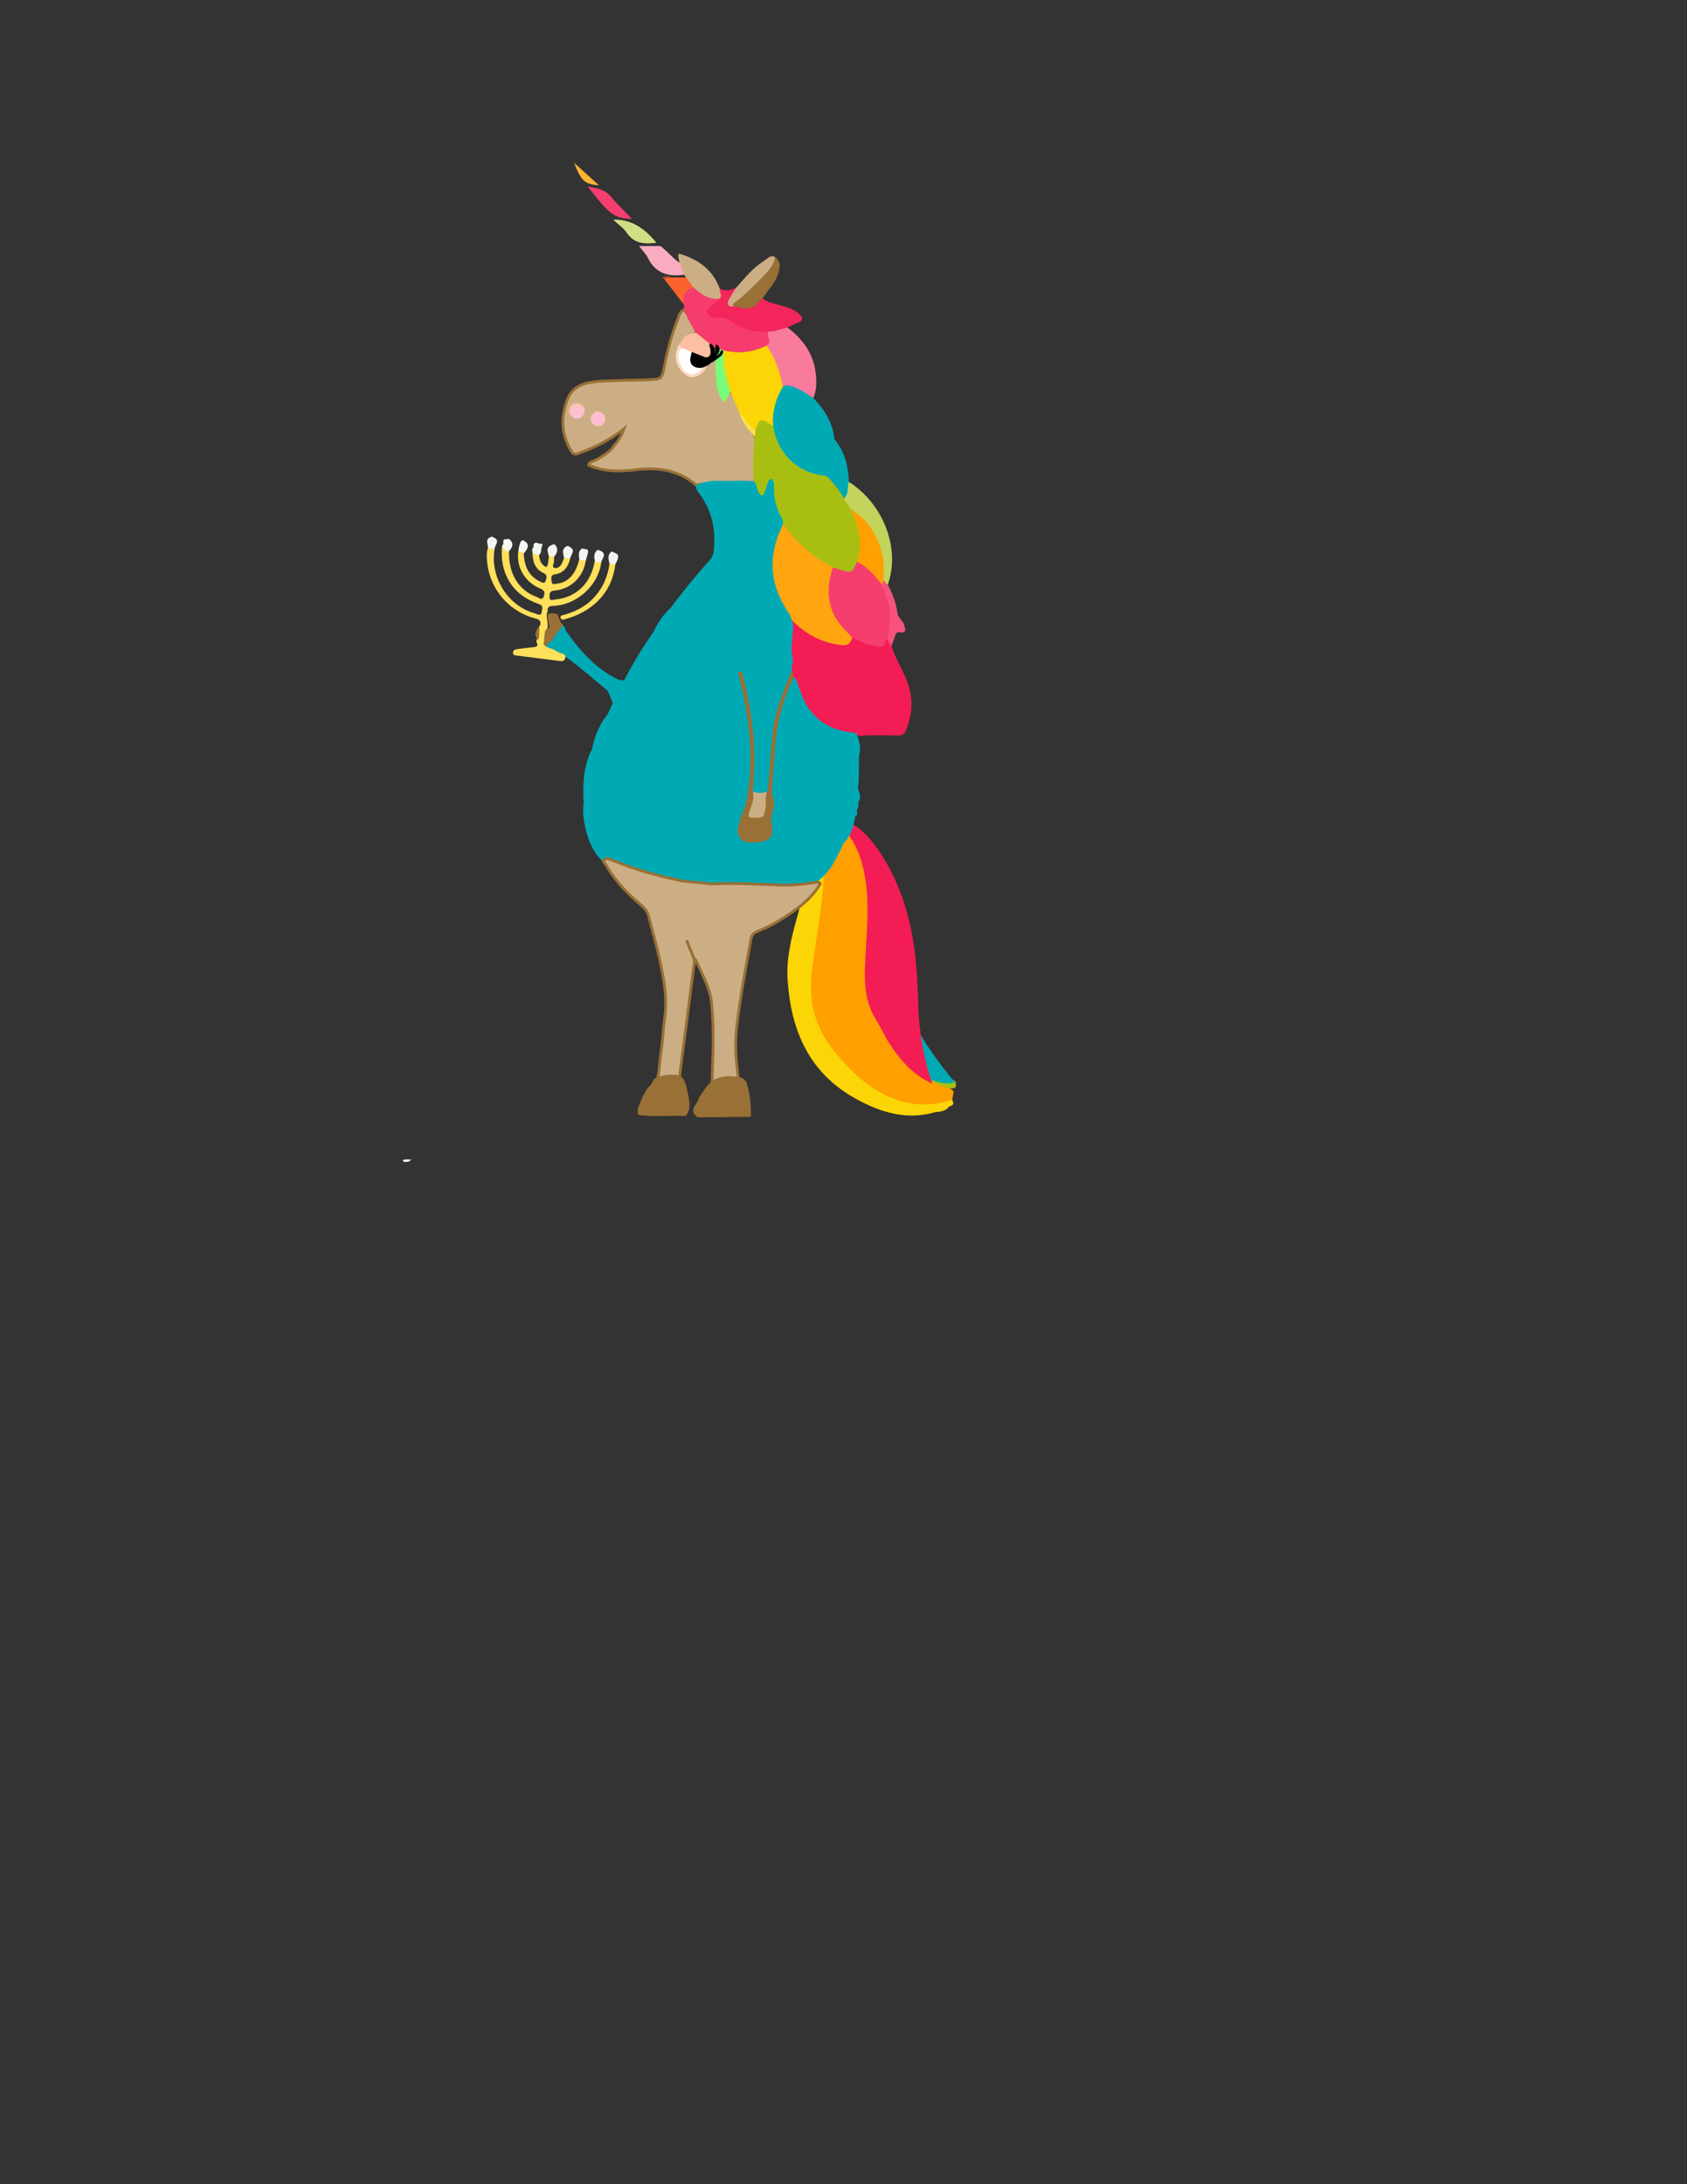 <?xml version="1.0" encoding="utf-8"?>
<!-- Generator: Adobe Illustrator 23.0.1, SVG Export Plug-In . SVG Version: 6.00 Build 0)  -->
<svg version="1.1" xmlns="http://www.w3.org/2000/svg" xmlns:xlink="http://www.w3.org/1999/xlink" x="0px" y="0px"
	 viewBox="0 0 612 792" style="enable-background:new 0 0 612 792;" xml:space="preserve">
<rect x="0" y="0" width="612" height="792" fill="#333333" stroke="none"/>
<style type="text/css">
	.st0{fill:#A8BF12;}
	.st1{fill:#00AAB5;}
	.st2{fill:#FEFEFE;}
	.st3{fill:#CCAE85;stroke:#997036;stroke-miterlimit:10;}
	.st4{fill:#FF9F00;}
	.st5{fill:#F41C54;}
	.st6{fill:#FBD506;}
	.st7{fill:#FFE05B;}
	.st8{fill:#F63C6C;}
	.st9{fill:#F97B9C;}
	.st10{fill:#F4255B;}
	.st11{fill:#C3D35B;}
	.st12{fill:#CCAE85;}
	.st13{fill:#997036;}
	.st14{fill:#FBABC0;}
	.st15{fill:#F7527D;}
	.st16{fill:#F63E6E;}
	.st17{fill:#D2DE84;}
	.st18{fill:#FA632B;}
	.st19{fill:#FFB233;}
	.st20{fill:#F3F6F3;}
	.st21{fill:#F1F5F1;}
	.st22{fill:#F4F7F4;}
	.st23{fill:#F5F4F4;}
	.st24{fill:#F4F6F4;}
	.st25{fill:#F4F4F4;}
	.st26{fill:#F5F6F5;}
	.st27{fill:#F6F8F6;}
	.st28{fill:#EFF9F0;}
	.st29{fill:#FCFCFC;}
	.st30{fill:#403C3D;}
	.st31{fill:#A84824;}
	.st32{fill:#E94B92;}
	.st33{fill:#343031;}
	.st34{fill:#FDBFA4;}
	.st35{fill:#79FC7A;}
	.st36{fill:#FDD8C6;}
	.st37{fill:#FDC0A5;}
	.st38{fill:#FDC1A7;}
	.st39{fill:#FCE049;}
	.st40{fill:#FFA50F;}
	.st41{fill:#FEFEFD;}
	.st42{display:none;}
	.st43{display:inline;fill:#FF9F00;}
	.st44{display:inline;fill:#F6E57C;}
	.st45{display:none;fill:#FF9F00;}
	.st46{display:none;fill:#F6E57C;}
	.st47{fill:#FFBFD1;}
</style>
<g id="Layer_2">
</g>
<g id="Layer_1">
	<path class="st0" d="M332.61,383.69c1.75,1.59,2.95,3.81,5.33,4.69c0.96,0.82,2.43,0.79,3.23,1.88c1.43,0.43,2.85,0.99,4.31,1.27
		c1.29,0.24,1.27,1.09,1.3,2c0.04,1.17-0.91,1.01-1.59,1.1c-3.5,0.46-6.97,0.35-10.36-0.78c0.41-1.38-0.65-1.92-1.47-2.6
		c-0.83-0.68-1.77-1.25-2.3-2.23C332.58,387.54,331.52,385.31,332.61,383.69z"/>
	<path class="st1" d="M327.93,385.32c0.64-5.11,1.19-10.23,3.37-14.99c3.97,7.98,9.26,15.07,15.11,22.17
		c-3.43,0.94-6.33-0.25-9.26-1.08c-1.26-0.29-2.56-0.35-3.79-0.82C330.93,389.47,328.89,387.94,327.93,385.32z"/>
	<path class="st2" d="M148.32,421.18c-0.73,0-1.7,0.58-2.25-0.47c1.04-0.48,2.14-0.23,3.2-0.23"/>
	<path d="M146.07,420.71c0-0.17,0-0.33,0-0.5"/>
	<path class="st3" d="M207.67,164.22c-4.05-6.1-4.41-12.62-1.86-19.29c2.05-5.36,6.93-6.37,11.86-6.67
		c5.98-0.37,11.99-0.37,17.98-0.57c4.26-0.15,4.58-0.54,5.35-4.75c1.1-6.03,2.79-11.9,5.03-17.61c0.45-1.15,0.73-2.56,2.23-3
		c1.82,2.62,3.45,5.34,4.41,8.41c-2.16,1.03-4.58,1.69-5.71,4.14c-1.82,3.78-1.47,6.88,1.09,9.57c2.21,2.32,5.02,2.11,7.11-0.57
		c0.61-0.78,0.94-1.74,1.65-2.46c1.04-0.45,1.47-2.05,3-1.59c0.95,2.95,0.23,6.04,0.8,9.05c0.39,2.05,0.77,4.02,2.06,5.8
		c0.93-0.69,0.89-2.3,2.25-2.63c1.76,0.96,1.83,2.93,2.64,4.46c0.41,0.78,0.6,1.67,0.94,2.49c1.21,3.64,3.92,6.42,5.62,9.78
		c0.3,1.74,0.32,3.48-0.02,5.2c-0.67,3.39,0.07,6.77-0.06,10.15c-0.31,0.95-1.13,0.84-1.86,0.85c-6.55,0.07-13.12-0.38-19.62,0.94
		c-6.45-5.58-14-6.58-22.14-5.57c-5.71,0.71-11.42,0.74-16.84-1.68c-0.02-1.14,1.02-1.14,1.68-1.46c1.92-0.92,3.75-1.96,5.4-3.3
		c0.83-0.61,1.52-1.34,2.06-2.22c1.62-1.7,2.71-3.73,3.7-6.23c-4.93,3.88-10.14,6.6-15.72,8.63
		C209.7,164.46,208.71,165.12,207.67,164.22z"/>
	<path class="st4" d="M294.29,302.63c-0.02-0.17-0.04-0.34-0.06-0.51c-0.61-0.9-0.06-1.7,0.2-2.52c-0.05-0.47-0.11-0.94-0.16-1.41
		c-0.03-0.72-0.33-1.47,0.3-2.09c1.63-0.54,3.28-0.39,4.93-0.15c0.46,0.33,1.02,0.12,1.51,0.3c5.44,2.31,8.39,6.91,10.64,11.99
		c3.34,7.54,3.77,15.6,3.7,23.71c-0.05,5.99-0.55,11.96-0.89,17.93c-0.45,7.87,0.97,15.15,5.08,21.96
		c3.19,5.28,6.26,10.58,10.75,14.91c2.38,2.29,5.1,3.98,7.95,5.54c0.81,0.38,1.57,0.85,2.43,1.14c1.15,0.47,2.39,0.71,3.54,1.16
		c0.96,0.37,2.18,0.69,1.57,2.23c-0.11,0.64-0.22,1.28-0.33,1.93c-2.07,2.13-4.91,1.93-7.47,2.19c-8.71,0.87-16.4-2.01-23.38-7.02
		c-7.59-5.44-13.3-12.56-17.82-20.62c-3.36-5.98-3.62-12.57-3.04-19.2c0.79-8.96,2.42-17.82,3.57-26.74
		c0.67-5.21,1.26-10.41,0.41-15.67c-0.43-2.66-1.29-4.98-3.63-6.53c-0.02-0.14-0.03-0.28-0.05-0.42
		C293.41,303.95,293.92,303.3,294.29,302.63z"/>
	<path class="st5" d="M287.04,241.19c-0.52-4.35-1.25-8.68-1-13.09c0.07-1.33,0.14-2.64,0.55-3.92c1.41-0.2,2.03,0.96,2.8,1.73
		c4.01,4,8.9,6.14,14.41,7.14c2.25,0.4,4.08,0.21,5.22-2.02c0.96-0.4,1.75,0.11,2.56,0.48c0.9,0.41,1.74,0.92,2.68,1.25
		c2.72,0.95,5.44,1.89,7.51-1.2c1.32,0.4,1.22,1.68,1.64,2.64c1.2,3.91,3.31,7.42,4.97,11.12c2.87,6.42,3.03,12.82,0.35,19.34
		c-0.63,1.54-1.49,2.11-3.19,2.04c-3.82-0.15-7.65-0.06-11.47-0.07c-1.18,0.3-2.36,0.42-3.46-0.28c-7.2-0.47-13.45-2.74-17.71-9.04
		c-2.43-3.58-3.63-7.63-4.89-11.67c-0.97-0.57-0.65-1.53-0.72-2.37C286.98,242.61,286.45,241.97,287.04,241.19z"/>
	<path class="st6" d="M294.1,305.15c1.41-0.41,2.11,0.4,2.72,1.51c2.45,4.47,2.22,9.31,1.85,14.12
		c-0.77,10.02-2.55,19.92-3.97,29.85c-1.64,11.48,0.57,21.69,8.1,30.75c5.87,7.07,12.26,13.34,20.96,16.82
		c7.17,2.86,14.41,3,21.71,0.54c0.12,0.38,0.24,0.77,0.36,1.15c0.02,1.37-1.67,0.94-2.01,1.93c-1.23,1.06-2.7,1.38-4.27,1.38
		c-10.41,3.13-19.87,0.27-28.94-4.7c-17.06-9.35-23.69-24.77-24.89-43.25c-0.51-7.82,1.39-15.29,3.47-22.74
		c1.79-6.4,3.58-12.82,3.43-19.57c0.07-0.82-0.52-1.55-0.33-2.38c0.15-1.69,0.28-3.39,1.38-4.8
		C293.8,305.55,293.95,305.35,294.1,305.15z"/>
	<path class="st1" d="M295.08,144.39c3.93,4.02,6.83,8.58,7.55,14.3c0.05,0.39,0.28,0.8,0.52,1.11c3.4,4.41,4.65,9.5,4.82,14.95
		c0.29,2.27,0.84,4.62-1.68,6.12c-1.7-0.66-2.23-2.38-3.22-3.66c-1.89-2.41-3.9-4.14-7.19-4.76c-8.66-1.64-15.19-9.5-15.96-18.46
		c-0.39-5.09,0.73-9.77,3.75-13.93c0.62-0.61,1.4-0.99,2.23-0.81C289.47,140.02,292.83,141.21,295.08,144.39z"/>
	<path class="st7" d="M195.89,226.81c0.65-1.83-0.46-2.23-1.93-2.62c-9.91-2.68-16.88-11.42-17.33-21.65
		c-0.06-1.33-0.08-2.66,0.4-3.94c0.88-0.43,1.67-0.22,2.42,0.32c-1.82,10.34,4.75,20.86,14.79,23.56c0.77,0.21,2.07,1.14,2.3-0.66
		c0.15-1.11,0.74-2.2-1.2-2.85c-9.41-3.19-14.24-11.12-13.2-21.17c1.25,0.16,1.73,1.3,2.55,2c-0.37,7.97,3.4,14.31,10.05,16.67
		c0.74,0.26,1.98,1.56,2.58-0.37c0.45-1.44,0.06-2.14-1.45-2.76c-5.67-2.34-8.79-8.06-7.78-13.85c0.9-0.04,1.57,0.31,1.9,1.18
		c0.25,4.36,1.58,8.12,5.84,10.16c0.68,0.33,1.69,1.02,2.07-0.13c0.29-0.87,0.84-2.2-0.56-2.83c-3.53-1.57-4.15-4.62-4.2-7.99
		c1.09-0.06,1.65,0.84,2.41,1.36c0.25,1.81,0.6,3.56,2.71,4.39c0.81-1.21,0.63-2.62,0.88-3.92c0.66-0.51,1.31-0.6,1.91,0.1
		c-0.04,0.65-0.08,1.3-0.11,1.95c-0.03,0.74-0.81,1.79,0.15,2.15c0.91,0.34,1.94-0.29,2.48-1.17c0.46-0.75,0.72-1.62,1.07-2.44
		c0.83-0.74,1.52-0.3,2.21,0.25c-0.75,2.93-2.21,5.21-5.47,5.68c-1.88,0.27-1.28,1.71-1.25,2.69c0.04,1.35,1.25,0.78,1.93,0.72
		c4.03-0.39,6.85-3.53,8.1-8.88c0.88-0.37,1.67-0.2,2.37,0.42c-0.84,5.95-5.41,10.49-11.44,10.97c-1.88,0.15-1.7,1.35-1.75,2.34
		c-0.08,1.52,1.16,1,1.98,0.92c7.81-0.74,13.16-5.98,14.46-14.12c0.9-0.31,1.66-0.02,2.34,0.57c-0.95,8.21-8.69,15.4-17.14,15.81
		c-1.44,0.07-2.5,0.18-2.32,1.98c-0.88,2.15,0.51,4.34-0.12,6.49c-0.41,1.68-0.31,3.43-0.72,5.1c-0.24,1.19,0.65,1.39,1.46,1.66
		c1.23,0.43,2.45,0.84,3.7,1.21c0.86,0.54,2.51,0.26,2.17,2.06c-0.12,1.21-0.71,1.7-1.99,1.53c-5.23-0.7-10.47-1.33-15.71-1.99
		c-0.65-0.08-1.39-0.13-1.35-1.08c0.04-0.83,0.65-1.13,1.33-1.22c1.96-0.27,3.93-0.51,5.89-0.71c1.27-0.13,2.21-0.39,1.28-1.93
		c0-0.34,0.05-0.68,0.17-1c0.34-1.32,0.04-2.74,0.59-4.03C195.49,227.38,195.68,227.09,195.89,226.81z"/>
	<path class="st8" d="M252.59,120.71c-1.79-2.61-3.29-5.37-4.33-8.37c-0.08-0.66-0.16-1.33-0.24-2c-1.34-3.9-0.77-5.03,3.25-6.35
		c0.42-0.07,0.88-0.05,1.18,0.23c2.47,2.22,5.4,3.36,8.63,3.86c0,1.8-1.81,2.21-2.61,3.39c-0.41,0.6-1.24,1.02-0.92,1.9
		c0.33,0.92,1.25,1.17,2.07,1.1c3.03-0.26,5.44,1.12,7.88,2.64c2.59,1.62,5.47,2.41,8.54,2.45c0.98,0.01,2.03-0.12,2.82,0.71
		c0.59,1.87,1.57,3.77-0.43,5.43c-4.84,2.74-9.96,3.36-15.34,2.05c-0.96-0.28-1.91-0.62-2.81-1.06c-0.32-0.15-0.62-0.33-0.93-0.5
		c-0.7-0.37-1.4-0.74-2.06-1.18C255.41,123.91,253.48,122.87,252.59,120.71z"/>
	<path class="st9" d="M278,125.32c1.05-0.55,1.28-1.41,0.87-2.45c-0.33-0.86-0.33-1.74-0.26-2.63c2.23-0.99,4.44-2.1,7.02-1.49
		c5.39,4,9.18,9.05,10.19,15.85c0.49,3.3,0.53,6.6-0.74,9.78c-2.61-1.72-5.13-3.57-8.24-4.4c-1.03-0.27-1.92-0.4-2.81,0.24
		c-0.8,0.02-0.92-0.61-1.01-1.15c-0.69-4.38-2.4-8.35-4.67-12.11C278.05,126.46,277.85,125.92,278,125.32z"/>
	<path class="st10" d="M285.63,118.75c-2.34,0.48-4.55,1.6-7.02,1.49c-4.87,0.35-9.32-0.82-13.31-3.66
		c-1.53-1.09-3.19-1.63-5.1-1.38c-1,0.13-2.01,0-2.84-0.63c-0.97-0.74-1.48-1.57-0.3-2.61c1.36-1.19,2.68-2.43,4.02-3.65
		c-0.1-1.19-0.93-2.4,0.05-3.58c2.12,0.9,4.12,0.58,6.06-0.55c0.24,1.7-1.21,2.64-1.81,3.96c-0.51,1.12-1.15,2.29,0.92,2.42
		c0.74,0.02,1.49,0.02,2.19,0.24c2.63,0.82,4.82,0.32,6.52-1.97c0.37-0.5,0.89-1.02,1.67-0.66c1.83,1.6,4.18,1.91,6.4,2.55
		c2.55,0.73,5.17,1.33,7.09,3.39c1.02,1.1,1.36,2.08-0.46,2.78C288.31,117.42,286.98,118.12,285.63,118.75z"/>
	<path class="st11" d="M306.15,180.79c1.94-1.61,1.02-4.08,1.82-6.04c12.59,8.01,18.74,24.28,14.1,37.28
		c-0.91-0.06-1.43-0.64-1.83-1.38c-0.71-3.17-0.09-6.43-0.87-9.63c-1.63-6.67-5.01-12.04-10.83-15.78
		C307.31,183.99,306.21,182.67,306.15,180.79z"/>
	<path class="st12" d="M261.13,104.72c-0.28,1.19,1.1,2.4-0.05,3.58c-3.98,0.51-6.79-1.69-9.51-4.1c-1.62-0.66-2.45-1.92-2.69-3.61
		c-0.23-0.32-0.47-0.65-0.7-0.97c-1.38-1.14-1.85-2.64-1.67-4.38c-0.07-1.04-0.75-2.04-0.22-3.3
		C253.19,93.97,258.57,97.69,261.13,104.72z"/>
	<path class="st13" d="M276.68,108.16c-0.31,0.26-0.69,0.48-0.91,0.8c-1.96,2.81-4.54,3.5-7.72,2.42c-0.61-0.21-1.3-0.17-1.95-0.25
		c-1.51-1.16-0.02-1.69,0.57-2.2c2.75-2.37,5.38-4.87,8.02-7.38c2.6-2.47,4.72-5.25,6.42-8.38c2.48,1.69,1.79,4,1.11,6.22
		C281.18,102.81,278.51,105.23,276.68,108.16z"/>
	<path class="st14" d="M246.51,95.24c0.56,1.46,1.11,2.92,1.67,4.38c-5.69,0.82-10.36-0.43-13.13-6.07
		c-0.73-1.49-2.01-2.72-3.24-4.33c2.72,0,5,0.02,7.29-0.01c0.88-0.01,1.27,0.69,1.83,1.14C242.84,91.91,244.38,93.91,246.51,95.24z"
		/>
	<path class="st12" d="M281.1,93.17c-0.22,2.56-1.77,4.42-3.42,6.15c-3.53,3.71-7.09,7.39-11.24,10.43
		c-0.58,0.42-0.79,0.79-0.35,1.39c-2.14,0.12-2.45-1.01-1.62-2.61c0.79-1.51,1.8-2.9,2.71-4.35c3.18-3.56,6.18-7.32,10.33-9.82
		C278.55,93.73,279.51,92.32,281.1,93.17z"/>
	<path class="st15" d="M320.64,210.5c0.47,0.51,0.95,1.02,1.42,1.53c1.71,3.25,3.07,6.61,3.5,10.31c0.19,1.62,1.88,2.5,2.34,4.03
		c0.45,1.51,1.35,3.3-1.61,2.88c-1-0.14-1.26,0.45-1.51,1.22c-0.42,1.26-0.91,2.49-1.37,3.74c-0.81-0.63-1.18-1.5-1.36-2.47
		c-0.74-0.77-0.64-1.71-0.41-2.59c1.4-5.33,0.53-10.39-1.74-15.31c-0.24-0.53-0.39-1.1-0.41-1.69
		C319.57,211.38,319.65,210.62,320.64,210.5z"/>
	<path class="st16" d="M213.16,67.59c3.16,0.72,6.13,0.9,8.34,3.58c2.36,2.88,5.11,5.43,7.77,8.21
		C222.78,79.1,221.3,78.01,213.16,67.59z"/>
	<path class="st17" d="M238.13,88.03c-4.28,0.54-8.11,0.4-10.87-3.77c-1.18-1.79-3.27-2.98-4.75-4.63
		C229.42,79.51,234.1,83.1,238.13,88.03z"/>
	<path class="st7" d="M223.23,204.63c-1.16,10.07-8.1,17.39-19.06,20.11c-0.77-0.27-1.09-0.72-0.63-1.5
		c4.31-1.12,8.3-2.83,11.48-6.09c3.5-3.57,5.45-7.86,6.09-12.78C221.9,203.88,222.59,204.08,223.23,204.63z"/>
	<path class="st18" d="M248.89,100.59c0.9,1.2,1.79,2.41,2.69,3.61c-0.05,0.07-0.09,0.18-0.15,0.19c-3.36,0.71-3.75,3.12-3.42,5.95
		c-2.33-3.03-4.66-6.07-6.99-9.1c0.58-1.45,1.7-0.62,2.62-0.62C245.39,100.61,247.14,100.6,248.89,100.59z"/>
	<path class="st19" d="M208.25,59.01c2.95,2.67,5.91,5.34,9.08,8.21C212.08,66.77,210.87,65.72,208.25,59.01z"/>
	<path class="st20" d="M206.85,202.54c-0.74-0.08-1.47-0.16-2.21-0.25c-0.31-1.5-1.04-3.08,0.82-4.15c0.41-0.26,0.78-0.22,1.12,0.14
		C209.12,199.54,206.98,201.11,206.85,202.54z"/>
	<path class="st21" d="M223.23,204.63c-0.7-0.09-1.4-0.18-2.11-0.26c-0.32-1.46-0.89-2.96,0.56-4.19c0.33-0.25,0.63-0.21,0.88,0.11
		C224.63,200.93,224.75,201.7,223.23,204.63z"/>
	<path class="st22" d="M184.69,199.8c-1.58,0.26-2.16-0.76-2.55-2c1.09-0.35-0.42-2.67,1.69-2.25c0.38-0.21,0.75-0.22,1.09,0.08
		C186.5,197.11,185.93,198.47,184.69,199.8z"/>
	<path class="st23" d="M201.06,201.81c-0.64-0.03-1.27-0.06-1.91-0.1c-0.38-1.57-1.33-3.3,1.12-4.11c0.42-0.3,0.82-0.31,1.22,0.05
		C202.62,199.17,202.16,200.52,201.06,201.81z"/>
	<path class="st24" d="M218.12,203.85c-0.86,0.15-1.67,0.07-2.34-0.57c-0.28-1.32-0.32-2.6,0.7-3.67c0.43-0.29,0.83-0.22,1.23,0.07
		C220.33,200.83,218.47,202.41,218.12,203.85z"/>
	<path class="st25" d="M179.45,198.92c-0.88,0.48-1.64,0.05-2.42-0.32c0.01-1.4-1.17-3.12,1.07-3.9c0.33-0.17,0.61-0.05,0.87,0.15
		C181.67,195.9,179.54,197.53,179.45,198.92z"/>
	<path class="st26" d="M212.53,203.18c-0.82,0.04-1.68,0.24-2.37-0.43c-0.2-1.36-0.47-2.74,0.82-3.77c0.34-0.12,0.67-0.1,0.97,0.11
		c1.28,0,1.61,0.3,1.24,1.77C213.01,201.62,212.76,202.4,212.53,203.18z"/>
	<path class="st27" d="M190,200.67c-0.64-0.38-1.51-0.39-1.9-1.18c0.11-1.29,0.69-3.15,1.05-3.36c0.43-0.29,0.83-0.32,1.18,0.12
		C191.95,197.15,191.83,198.74,190,200.67z"/>
	<path class="st28" d="M195.56,201.24c-1.11,0.1-1.96-0.28-2.41-1.36c-0.51-0.82,0.72-1.33,0.37-2.12c0.36-1.4,1.25-1,2.13-0.62
		c0.35,0.27,1.69-0.51,0.97,0.9C196.11,199.05,196.66,200.42,195.56,201.24z"/>
	<path class="st29" d="M268.59,402.49c0,0-0.04-0.05-0.04-0.05c-0.23,0.83-0.93,0.9-1.58,0.88c-3.96-0.09-7.92,0.27-11.88-0.21
		c0-0.59,0.44-0.77,0.88-0.94c3.88-0.49,7.79-0.05,11.69-0.32C268.09,401.82,268.48,401.99,268.59,402.49z"/>
	<path class="st30" d="M250.64,344.07c0.79,1.31,1.44,2.68,1.84,4.17c-0.67,0.49-0.03,1.51-0.79,1.97c0.28-2.06-1.12-3.65-1.55-5.51
		C250.26,344.45,250.3,344.14,250.64,344.07z"/>
	<path class="st2" d="M235.97,397.69c-0.13-0.32-0.26-0.64-0.39-0.96c0.11-0.67,0.52-1.12,1.05-1.5c0.47-0.1,0.62,0.19,0.7,0.57
		C237.23,396.68,236.98,397.46,235.97,397.69z"/>
	<path class="st31" d="M243.64,100.63c-0.84,0.35-1.92-0.33-2.62,0.62c-0.5-0.35-1.08-0.84,0.01-1
		C241.88,100.11,242.84,100.04,243.64,100.63z"/>
	<path class="st32" d="M289.62,299.13c-0.68-0.26-1.48-0.26-2.01-0.87c0.87-0.08,1.73-0.14,2.49,0.41
		C289.94,298.82,289.78,298.98,289.62,299.13z"/>
	<path class="st12" d="M278.49,286.7c0.24,3.08-0.24,6.14-0.33,9.22c-0.03,0.87-0.26,1.35-1.3,1.31c-2.14-0.08-4.28-0.02-6.68-0.02
		c1.45-3.56,2.13-7.06,2.94-10.52C274.91,286.69,276.7,286.69,278.49,286.7z"/>
	<path class="st33" d="M250.64,344.07c-0.17,0.21-0.34,0.41-0.51,0.62c-0.88-1.69-1.59-3.44-1.74-5.37
		C249.59,340.72,250.13,342.39,250.64,344.07z"/>
	<path class="st0" d="M306.15,180.79c0.81,1.3,1.61,2.6,2.42,3.9c3.34,3.92,4.07,8.65,3.99,13.54c-0.03,1.8-0.45,3.63-0.99,5.4
		c-1.64,4.52-2.67,5.02-7.19,3.49c-0.71-0.24-1.41-0.48-2.07-0.81c-6.89-3.22-12.56-7.93-17.16-13.97
		c-0.66-0.87-1.21-1.77-1.45-2.84c-2.83-4.7-4.15-9.79-4.16-15.37c-0.73,2-1.47,4.01-2.2,6.01c-0.48,1.32-0.97,1.58-1.88,0.22
		c-1.19-1.77-1.77-3.7-1.97-5.79c-0.73-5.44,0.05-10.88,0.13-16.31c-0.17-0.88-0.21-1.77-0.02-2.66c0.09-0.32-0.08,0.07,0.05-0.24
		c0.58-1.39,0.45-3.57,2.24-3.78c1.9-0.22,3.5,1.1,4.6,2.76c1.39,10.1,9,17.12,18.06,18.04c0.94,0.1,1.7,0.47,2.35,1.22
		C302.83,175.86,304.76,178.13,306.15,180.79z"/>
	<path class="st6" d="M280.47,154.34c-0.23-0.1-0.47-0.17-0.67-0.29c-4.02-2.46-4.02-2.46-5.76,1.7c-1.28,0.63-1.77-0.44-2.42-1.14
		c-1.48-1.6-2.35-3.62-3.59-5.38c-0.99-2.33-1.98-4.66-2.98-6.99c-0.94-0.42-1.24-1.3-1.49-2.18c-1.06-3.68-1.86-7.4-1.82-11.26
		c0.01-0.68-0.3-1.58,0.86-1.71c5.34,1.2,10.48,0.76,15.39-1.77c3.37,4.42,4.85,9.61,6.03,14.91
		C281.39,144.57,280.08,149.24,280.47,154.34z"/>
	<path class="st34" d="M252.59,120.71c1.66,1.34,3.32,2.67,4.98,4.01c0.22,1.23,0.74,2.41,0.74,3.69c-0.23,0.94-0.83,1.49-1.76,1.7
		c-2.01-0.15-3.7-1.27-5.57-1.86c-1.22-0.57-2.53-0.96-3.68-1.69c-0.6-0.49-1.23-0.97-0.77-1.89
		C247.71,122.07,249.78,120.82,252.59,120.71z"/>
	<path class="st35" d="M262.61,127.09c-0.54,5.27,0.78,10.23,2.45,15.14c-1.14,0.92-1.04,2.57-2.17,3.6c-2.99-2.6-2.9-6.22-3.2-9.67
		c-0.19-2.13-0.09-4.28-0.12-6.43c-0.53-0.56-0.27-1.21-0.19-1.83c0.1-0.64,0.15-1.3,0.75-1.72
		C260.95,126.49,261.78,126.79,262.61,127.09z"/>
	<path class="st36" d="M246.52,124.66c-0.03,0.78,0.7,1.02,1.07,1.51c-1.41,2.04-1.16,4.21,0.07,6.09c2.18,3.36,4.35,4.29,6.84,0.69
		c0.43-0.58,0.86-1.17,1.55-1.48c0.38-0.1,0.72-0.05,1.02,0.22c-0.66,1.44-1.34,2.85-2.68,3.83c-2.48,1.81-4.41,1.7-6.64-0.44
		C244.79,132.24,244.32,128.29,246.52,124.66z"/>
	<path class="st37" d="M208.57,151.7c-1.88-0.82-2.7-2.49-1.84-4.05c0.79-1.44,2.2-1.86,3.63-1.22c1.94,0.87,2.3,2.41,1.19,4.25
		C210.46,150.75,208.76,149.01,208.57,151.7z"/>
	<path class="st38" d="M214.61,151.21c0.47-1.85,1.77-2.4,3.36-1.7c1.41,0.62,2.18,2,1.36,3.48c-0.85,1.54-2.2,2.25-3.84,0.8
		c0.17-0.83,1.05-0.92,1.57-1.39C216.61,151.11,215.34,151.73,214.61,151.21z"/>
	<path class="st39" d="M268.04,149.22c1.33,1.63,2.68,3.24,3.97,4.91c0.56,0.72,1.03,1.49,2.04,1.62c-0.01,0.86,0.19,1.75-0.44,2.5
		C271.18,155.6,269.07,152.74,268.04,149.22z"/>
	<path class="st5" d="M300.61,296.35c7.79,0.33,12.98,4.88,17.25,10.78c5.81,8.02,9.52,17,11.91,26.59
		c2.58,10.36,3.04,20.9,3.38,31.5c0.19,6.03,1.01,12.06,2.32,18.01c0.73,3.33,1.53,6.6,2.86,9.74c-7.01-3.04-11.77-8.52-15.77-14.73
		c-1.79-2.78-3.11-5.87-4.87-8.68c-3.77-6.01-4.15-12.64-3.89-19.43c0.42-11.08,1.92-22.17-0.21-33.22
		C311.94,308.4,308.51,300.95,300.61,296.35z"/>
	<path class="st40" d="M283.7,189.49c4.87,6.91,10.95,12.43,18.52,16.26c0.56,0.9,0.14,1.76-0.1,2.63
		c-2.12,7.71-0.32,14.36,5.31,20.03c0.78,0.79,1.88,1.44,1.76,2.82c-0.58,1.91-1.33,2.95-3.85,2.69
		c-7.61-0.79-13.61-4.35-18.74-9.73c-4.55-5.9-7.14-12.49-7.01-20.02C279.67,198.92,281.04,194.02,283.7,189.49z"/>
	<path class="st16" d="M309.18,231.22c-2.4-2.61-5.08-4.98-6.64-8.3c-2.68-5.7-2.39-11.41-0.33-17.18c0.71,0.22,1.42,0.43,2.12,0.66
		c4.57,1.54,4.69,1.5,6.61-2.75c4.53,1.24,7.21,4.48,9.12,8.52c0.73,2.54,1.95,4.88,2.59,7.49c1,4.15-0.28,8.05-0.59,12.06
		c-1.43,0.46-0.72,2.95-2.34,2.85c-2.11-0.12-4.25-0.55-6.24-1.42C312.04,232.53,310.61,231.87,309.18,231.22z"/>
	<path class="st13" d="M202.1,222.59c0.75,1.19,0.81,2.73,1.93,3.73c0.63,0.93-0.02,1.5-0.56,2.13c-1.11,1.31-2.48,2.46-2.9,4.25
		c-0.28,0.64-0.86,0.97-1.37,1.36c-0.8,0.43-1.5,0.46-1.97-0.47c0.29-1.8,0.07-3.67,0.81-5.4c1.94-0.1,1.12-1.51,0.97-2.35
		C198.39,222.23,198.41,222.16,202.1,222.59z"/>
	<path class="st13" d="M194.16,230.09c0.05-0.09,0.06-0.18,0.01-0.28c0.63-0.64,0.02-2.2,1.58-2.16c-0.25,1.5,0.16,3.1-0.64,4.53
		C194.79,231.49,194.48,230.79,194.16,230.09z"/>
	<path class="st4" d="M320.06,212.18c-2.55-3.37-5.28-6.54-9.12-8.52c2.06-6.68,0.56-12.92-2.38-18.97
		c6.45,3.63,9.77,9.44,11.5,16.39c0.78,3.12,0.37,6.29,0.58,9.43C320.17,210.96,320.08,211.56,320.06,212.18z"/>
	<path class="st41" d="M255.05,133.17c-2.76,3.71-6.06,3.39-8.13-0.79c-1.39-2.8-1.13-5.21,0.66-6.21c1.22,0.53,2.44,1.06,3.66,1.59
		C250.8,130.78,252.33,132.39,255.05,133.17z"/>
	<path class="st1" d="M286.97,238.71c0-0.07-0.02-0.16-0.02-0.24c0.29-1.28,0.33-2.6,0.1-3.86c0.12-0.24,0.19-0.52,0.2-0.85
		c0.07-2.41,0.64-5.02,0.41-7.41c-0.18-1.91-2.01-3.65-3.99-2.82c-1,0.42-1.7,1.32-1.4,2.46c0.16,0.61,0.72,1.18,1.37,1.4
		c-0.02,0.21-0.03,0.43-0.06,0.64c-0.04,0.46-0.08,0.92-0.11,1.38c-4.85-3.49-10.58-4.13-16.42-5.28c-4.6-0.91-9.94,1.31-11.07,6.29
		c-1.02,4.46,1.35,10.1,6.29,11.07c2.19,0.43,4.38,0.86,6.57,1.3c0.93,0.18,1.87,0.35,2.79,0.57c1.37,0.33,1.34,0.58,0.26-0.33
		c3.26,2.74,8.2,3.61,11.68,0.94c0.12,0.14,0.25,0.28,0.37,0.42c1.08,1.25,3.6,0.3,3.41-1.41
		C287.19,241.56,287.06,240.14,286.97,238.71z"/>
	<path class="st1" d="M311.94,288.12c-0.18-0.69-0.34-1.39-0.74-2.01c0.52-3.96,0.32-7.94,0.41-11.91c0.8-2.71,0.17-5.28-0.71-7.84
		c-0.73-0.9-1.8-0.75-2.76-0.88c-7.14-0.94-12.59-4.36-16.07-10.78c-1.16-2.14-1.81-4.45-2.66-6.7c-0.35-0.93-0.37-2.2-1.78-2.35
		c-0.29,0.17-0.58,0.37-0.71,0.67c-2.55,5.6-4.7,11.32-5.57,17.45c-0.8,5.65-1.09,11.35-1.57,17.03c0.01-0.18,0.02-0.36,0.03-0.55
		c0.34-6.52,0.75-13.04,2.03-19.45c0.99-4.97,2.93-9.65,4.79-14.34c0.41-1.04,1.16-2.07,0.59-3.31c-0.92-0.78-2.04-0.66-3.1-0.63
		c-4.95,0.15-9.74-0.83-14.55-1.89c-1.43-0.31-2.83-0.69-4.22-1.11c0.38-0.4,0.73-0.84,1.04-1.32c6.11,1.77,12.35,2.89,18.68,3.58
		c0.83,0.09,1.67,0.05,2.28-0.69c0.46-0.87,0.28-1.79,0.12-2.68c-0.81-4.61-0.78-9.25-0.4-13.9c-0.17-1.39-1.09-2.4-1.79-3.51
		c-5.85-9.26-6.62-18.89-2.12-28.91c0.41-0.9,0.94-1.77,0.89-2.81c-0.05-0.59-0.25-1.15-0.53-1.66c-2.03-3.57-2.94-7.41-2.77-11.51
		c0.02-0.42-0.02-0.84-0.11-1.24c-0.11-0.49-0.23-1.08-0.8-1.14c-0.53-0.06-0.91,0.39-1.12,0.86c-0.55,1.22-0.79,2.55-1.31,3.78
		c-0.22,0.52-0.34,1.23-1.07,1.21c-0.69-0.01-0.83-0.72-1.13-1.2c-0.74-1.2-0.55-2.8-1.69-3.82c-3.78-0.48-7.58-0.05-11.37-0.19
		c-3.33-0.12-6.53,0.05-9.56,1.55c-0.32,1.42,0.6,2.33,1.32,3.34c4.52,6.25,5.87,13.26,4.98,20.81c-0.14,1.2-0.61,2.13-1.43,3.05
		c-5,5.57-9.72,11.37-14.21,17.34c-2.61,2.39-4.65,5.34-6.11,8.63c-4.03,5.63-7.55,11.53-10.75,17.61c-0.54-0.05-1.08-0.08-1.62-0.1
		c-0.12-0.04-0.24-0.07-0.36-0.1c-0.12-0.08-0.23-0.16-0.38-0.23c-8.12-3.89-13.7-10.48-18.8-17.58c0.04-0.13,0.03-0.28-0.03-0.4
		c-0.21-0.39-0.41-0.78-0.62-1.18c-0.25-0.48-0.87-0.19-0.92,0.25c-0.08,0.65-0.82,1.16-1.22,1.64c-0.35,0.42-0.67,0.87-0.97,1.33
		c-0.31,0.48-0.64,0.97-0.89,1.48c-0.69,0.7-1.4,1.35-2.19,1.95c-0.31,0.24-0.34,0.8,0.12,0.91c0.91,0.2,1.78,0.51,2.6,0.98
		c0.51,0.29,0.98,0.63,1.5,0.88c0.01,0.02,0.03,0.03,0.04,0.05c0.1,0.04,0.2,0.07,0.3,0.1c0.02,0.01,0.04,0.02,0.06,0.03
		c0.02,0.01,0.03,0,0.04,0.01c0.86,0.24,1.8,0.36,2.15,1.44c5.22,3.79,10.09,8.02,15.15,12.26c0.3,0.65,0.65,1.28,0.92,1.91
		c0.37,0.87,0.67,1.78,1,2.66c-0.63,1.33-1.24,2.67-1.84,4.02c-3.03,3.66-4.95,8.38-5.79,13.27c-0.07,0-0.14-0.02-0.22-0.01
		c-2.75,5.84-3.04,12.04-2.71,18.33c-0.02,0.34-0.03,0.68-0.04,1.02c-0.6,4.85,1.05,10.91,2.49,14.23
		c3.48,8.08,11.25,12.81,20,11.26c0.19-0.03,0.37-0.08,0.55-0.12c3.29,1.43,7.06,2.04,10.45,2.7c6.38,1.24,12.85,1.92,19.35,2.11
		c1.22,0.03,2.24-0.24,3.07-0.72c4.29,0.78,8.6,1.39,12.93,1.57c7.29,0.3,14.58-0.3,18.96-5.75c0.33-0.29,0.63-0.62,0.9-1
		c0.13-0.19,0.23-0.36,0.35-0.54c0.22-0.19,0.43-0.4,0.62-0.65c1.78-2.87,3.3-5.87,4.68-8.94c0.13-0.13,0.26-0.27,0.38-0.39
		c2.4-2.57,3.29-5.92,3.85-9.3c0.27-0.14,0.49-0.33,0.63-0.62c0.06-0.22,0.09-0.43,0.07-0.66c-0.19-0.72-0.15-1.4,0.34-2
		c0.07-0.2,0.11-0.4,0.1-0.61c-0.3-1.01,0.23-1.83,0.62-2.69C312.06,289.03,312.05,288.57,311.94,288.12z M272.79,280.53
		c-0.1-4.28,0.09-8.57-0.17-12.86C272.92,271.93,272.99,276.22,272.79,280.53z M269.09,246.12c1.57,6.06,2.64,12.17,3.25,18.31
		c-0.78-6.29-1.79-12.52-3.41-18.63C268.99,245.8,269.03,245.92,269.09,246.12z M280.07,293.77c0.05,0.8-0.31,1.69-0.31,2.76
		c-0.06,0.01-0.11,0.01-0.17,0.03c-0.77,1.03-0.16,2.07,0.02,3.09c0.5,2.77,0.07,3.55-2.55,4.45c-0.71,0.24-1.43,0.39-2.16,0.53
		c-5.33,1.03-7.63-1.55-5.93-6.65c0.26-0.77,0.67-1.54,0.43-2.32c1.14-2.72,2.1-5.92,2.03-8.77c0.17-0.08,0.33-0.21,0.48-0.41
		c0.31-0.85,0.53-1.71,0.67-2.58c-0.02,0.26-0.03,0.52-0.05,0.78c-0.07,0.85-0.08,1.67,0.61,2.31c1.78,0.72,3.57,0.71,5.36-0.01
		c0.46-0.79,0.74-1.62,0.91-2.47c-0.13,1.24-0.19,2.49,0.38,3.67c0.12,0.11,0.24,0.2,0.37,0.29
		C280.46,290.21,279.96,292,280.07,293.77z"/>
	<path d="M261.38,127.4c-0.02,0.17-0.08,0.3-0.14,0.44c-0.03,0.07-0.07,0.13-0.11,0.2c-0.09,0.13-0.2,0.25-0.34,0.33
		c-0.08,0.07-0.12,0.15-0.15,0.22c-0.23,0.21-0.49,0.4-0.75,0.57c0.02-0.03,0.03-0.06,0.04-0.09c1.08-1.23,1.65-2.64,0.43-3.94
		c-0.35-0.37-0.95,0.02-0.83,0.48c0.21,0.84,0.1,1.84-0.32,2.64c0.01-0.06,0.04-0.11,0.05-0.17c0.27-1.25-0.18-2.45-1.11-3.3
		c-0.34-0.32-0.99-0.01-0.83,0.48c0.45,1.36,1.14,4.33-1.18,4.3c-0.06,0-0.11,0.02-0.16,0.03c-1.44-0.56-2.88-1.12-4.32-1.68
		c-0.21-0.43-0.99-0.17-0.91,0.4c0.01,0.05,0.02,0.11,0.02,0.16c-0.46,1.51-0.72,3.35,0.84,4.32c1,0.63,2.29,0.81,3.39,0.43
		c0.07,0.01,0.15,0.01,0.24-0.03c0.97-0.4,1.91-0.85,2.6-1.58c0.79-0.3,1.5-0.87,2.2-1.39c0.95-0.69,2.11-1.33,2.3-2.58
		C262.43,127.04,261.51,126.76,261.38,127.4z"/>
</g>
<g id="Layer_4">
	<g class="st42">
		<path class="st43" d="M178.97,194.85c-0.29-0.05-0.58-0.1-0.87-0.15c-0.92-2.01,0.89-3.37,1.04-5.29
			C181.08,192.05,181,193.4,178.97,194.85z"/>
		<path class="st44" d="M178.98,194.16c-0.13-0.02-0.27-0.05-0.4-0.07c-0.43-0.93,0.41-1.57,0.48-2.46
			C179.97,192.86,179.93,193.49,178.98,194.16z"/>
	</g>
	<path class="st45" d="M211.95,199.09c-0.33-0.04-0.65-0.07-0.98-0.11c-1.13-1.96,0.67-3.33,0.89-5.13
		C213.63,195.74,213.62,197.36,211.95,199.09z"/>
	<path class="st45" d="M201.48,197.65c-0.41-0.02-0.81-0.03-1.22-0.05c-1.21-2.06,0.81-3.45,0.95-5.54
		C202.81,194.11,203.06,195.86,201.48,197.65z"/>
	<path class="st45" d="M194.21,196.65c-0.59-1.89,0.73-3.21,1.34-5.24c1.23,2.17,1.81,3.81,0.01,5.43
		C195.08,196.94,194.6,197.11,194.21,196.65z"/>
	<path class="st45" d="M217.71,199.68c-0.41-0.02-0.82-0.05-1.23-0.07c-1.26-2.01,0.79-3.22,1.09-4.9
		C218.89,196.39,219.12,198.02,217.71,199.68z"/>
	<path class="st45" d="M206.58,198.28c-0.37-0.05-0.75-0.09-1.12-0.14c-1.14-1.94,0.93-3.12,1.17-4.78
		C207.66,195.02,208.56,196.65,206.58,198.28z"/>
	<path class="st45" d="M222.57,200.29c-0.29-0.04-0.59-0.08-0.88-0.11c-0.8-1.91,0.62-3.25,1.18-5.16
		C224.2,197.1,224.89,198.79,222.57,200.29z"/>
	<g class="st42">
		<path class="st43" d="M184.92,195.63c-0.36-0.03-0.73-0.06-1.09-0.08c-1.46-2.06,0.6-3.45,0.91-5.72
			C185.91,192.11,186.55,193.85,184.92,195.63z"/>
		<path class="st44" d="M184.5,194.77c-0.13-0.02-0.27-0.05-0.4-0.07c-0.43-0.93,0.41-1.57,0.48-2.46
			C185.49,193.47,185.45,194.1,184.5,194.77z"/>
	</g>
	<path class="st46" d="M195.27,196.04c-0.13-0.02-0.27-0.05-0.4-0.07c-0.43-0.93,0.41-1.57,0.48-2.46
		C196.26,194.74,196.22,195.37,195.27,196.04z"/>
	<path class="st46" d="M201.11,197.31c-0.13-0.02-0.27-0.05-0.4-0.07c-0.43-0.93,0.41-1.57,0.48-2.46
		C202.09,196,202.05,196.63,201.11,197.31z"/>
	<g class="st42">
		<path class="st43" d="M190.33,196.25c-0.4-0.04-0.79-0.08-1.19-0.12c-0.95-1.98,0.54-3.42,1.08-5.35
			C191.61,192.78,192.01,194.5,190.33,196.25z"/>
		<path class="st44" d="M190.03,195.12c-0.13-0.02-0.27-0.05-0.4-0.07c-0.43-0.93,0.41-1.57,0.48-2.46
			C191.01,193.81,190.97,194.44,190.03,195.12z"/>
	</g>
</g>
<g id="Layer_3">
	<path class="st3" d="M238.06,393.19c1.19-4.16,1.25-8.5,1.88-12.74c0.56-3.77,0.66-7.61,1.2-11.39c1.14-7.91-0.6-15.52-2.29-23.13
		c-1.01-4.52-2.34-8.96-3.45-13.46c-0.42-1.69-1.28-2.93-2.6-4.07c-5.07-4.34-9.78-9-13.05-14.91c-0.3-0.54-1.49-1.21-0.23-2.02
		c0.87-0.33,1.64,0.06,2.4,0.37c7.95,3.26,16.16,5.65,24.56,7.38c0.85,0.33,1.76,0.32,2.66,0.37c2.2,0.46,4.47,0.34,6.69,0.68
		c1.68,0.41,3.38,0.22,5.08,0.17c7.41-0.24,14.81,0.22,22.21,0.48c4.17,0.15,8.31-0.28,12.43-0.9c0.71-0.11,1.49-0.44,2.03,0.4
		c-3.03,5.3-7.78,8.79-12.74,12.03c-3.21,2.09-6.58,3.9-10.15,5.31c-1.34,0.53-1.98,1.28-2.26,2.83
		c-1.95,10.62-3.94,21.23-5.2,31.95c-0.71,6.05-0.22,12.13,0.59,18.17c0.13,0.99,0.2,1.99,0.29,2.98c0.34,0.54,0.3,0.96-0.38,1.15
		c-3.69-2.68-6.96-1.43-10.1,1.08c-0.41-0.09-0.71-0.26-0.55-0.76c0.61-0.88,1.2-1.71,1.23-2.9c0.3-9.57,0.83-19.14-0.19-28.68
		c-0.59-5.52-3.46-10.33-5.61-15.35c-1.36-0.97-1.28-2.72-2.13-3.97c-0.5-1.08-0.73-2.27-1.39-3.29c0.72,1.19,0.93,2.6,1.61,3.8
		c0.7,1.74,1.69,3.42,1.12,5.42c-1.67,12.9-3.34,25.8-5,38.71c-0.25,1.96-0.4,3.89,0.27,5.86c0.49,1.46,0.64,3.08,0.73,4.64
		c0.17,3.07-0.58,3.81-3.62,3.8c-2.82-0.01-5.64-0.05-8.47-0.08c0.45-1.45,1.7-1,2.68-1.09c2.3-0.2,4.64,0.32,6.92-0.33
		c1.21-1.59,0.97-6.53-0.41-7.74c-0.89-0.78-2-0.57-3.06-0.57c-1.08,0-2.04,0.63-3.13,0.59
		C238.21,393.86,237.88,393.69,238.06,393.19z"/>
	<path class="st13" d="M287.14,243.29c0.08-0.07,0.17-0.1,0.28-0.07c0.2,0.81,0.39,1.62,0.59,2.42c-4.28,8.41-6.4,17.38-6.91,26.75
		c-0.29,5.3-1.01,10.58-0.94,15.9c1.31,2.91,0.26,5.71-0.44,8.52c-0.01,0.08-0.03,0.17-0.01,0.25c1.4,6.45,0.04,8.2-6.6,8.49
		c-4.26,0.19-6.31-2.38-5.16-6.5c0.35-1.27,0.78-2.51,1.17-3.77c1.38-2.74,1.89-5.72,2.31-8.71c1.64-11.42,0.59-22.72-1.66-33.95
		c-0.5-2.52-1.16-5.01-1.71-7.51c-0.13-0.6-0.55-1.43,0.48-1.6c0.8-0.13,0.83,0.69,0.95,1.2c1.65,6.44,2.84,12.97,3.58,19.58
		c0.83,7.47,0.73,14.93,0.04,22.4c0.73,2.74-0.46,5.21-1.27,7.66c-0.62,1.89-0.22,2.24,1.62,2.2c3.65-0.07,3.55-0.01,4.21-3.53
		c0.39-2.1-0.35-4.33,0.82-6.31c0.79-7.11,1.03-14.26,1.84-21.38c0.79-6.96,3.31-13.33,5.89-19.72
		C286.53,244.83,286.83,244.06,287.14,243.29z"/>
	<path class="st13" d="M234.87,394.62c1-0.89,1.77-1.94,2.23-3.21c1.41-0.97,2.99-1.42,4.68-1.6c5.03-0.54,6.53,0.35,7.44,5.24
		c0.59,3.18,1.94,6.53-0.45,9.63c-5.73-0.31-11.5,0.46-17.22-0.43c-0.86-2.55,1.05-4.44,1.57-6.66
		C233.71,396.6,234.29,395.61,234.87,394.62z"/>
	<path class="st13" d="M253.65,397.88c0.72-1.05,1.44-2.09,2.15-3.14c2.76-4.11,6.81-4.99,11.35-4.32c1.67,0.25,3.48,0.64,3.86,2.82
		c1.19,3.82,1.41,7.76,1.42,11.73c-6.45,0.06-12.89,0.13-19.34,0.19C249.3,402.43,253.34,400.3,253.65,397.88z"/>
	<circle class="st47" cx="209.38" cy="149.38" r="2.44"/>
	<circle class="st47" cx="216.79" cy="151.89" r="2.44"/>
</g>
</svg>
